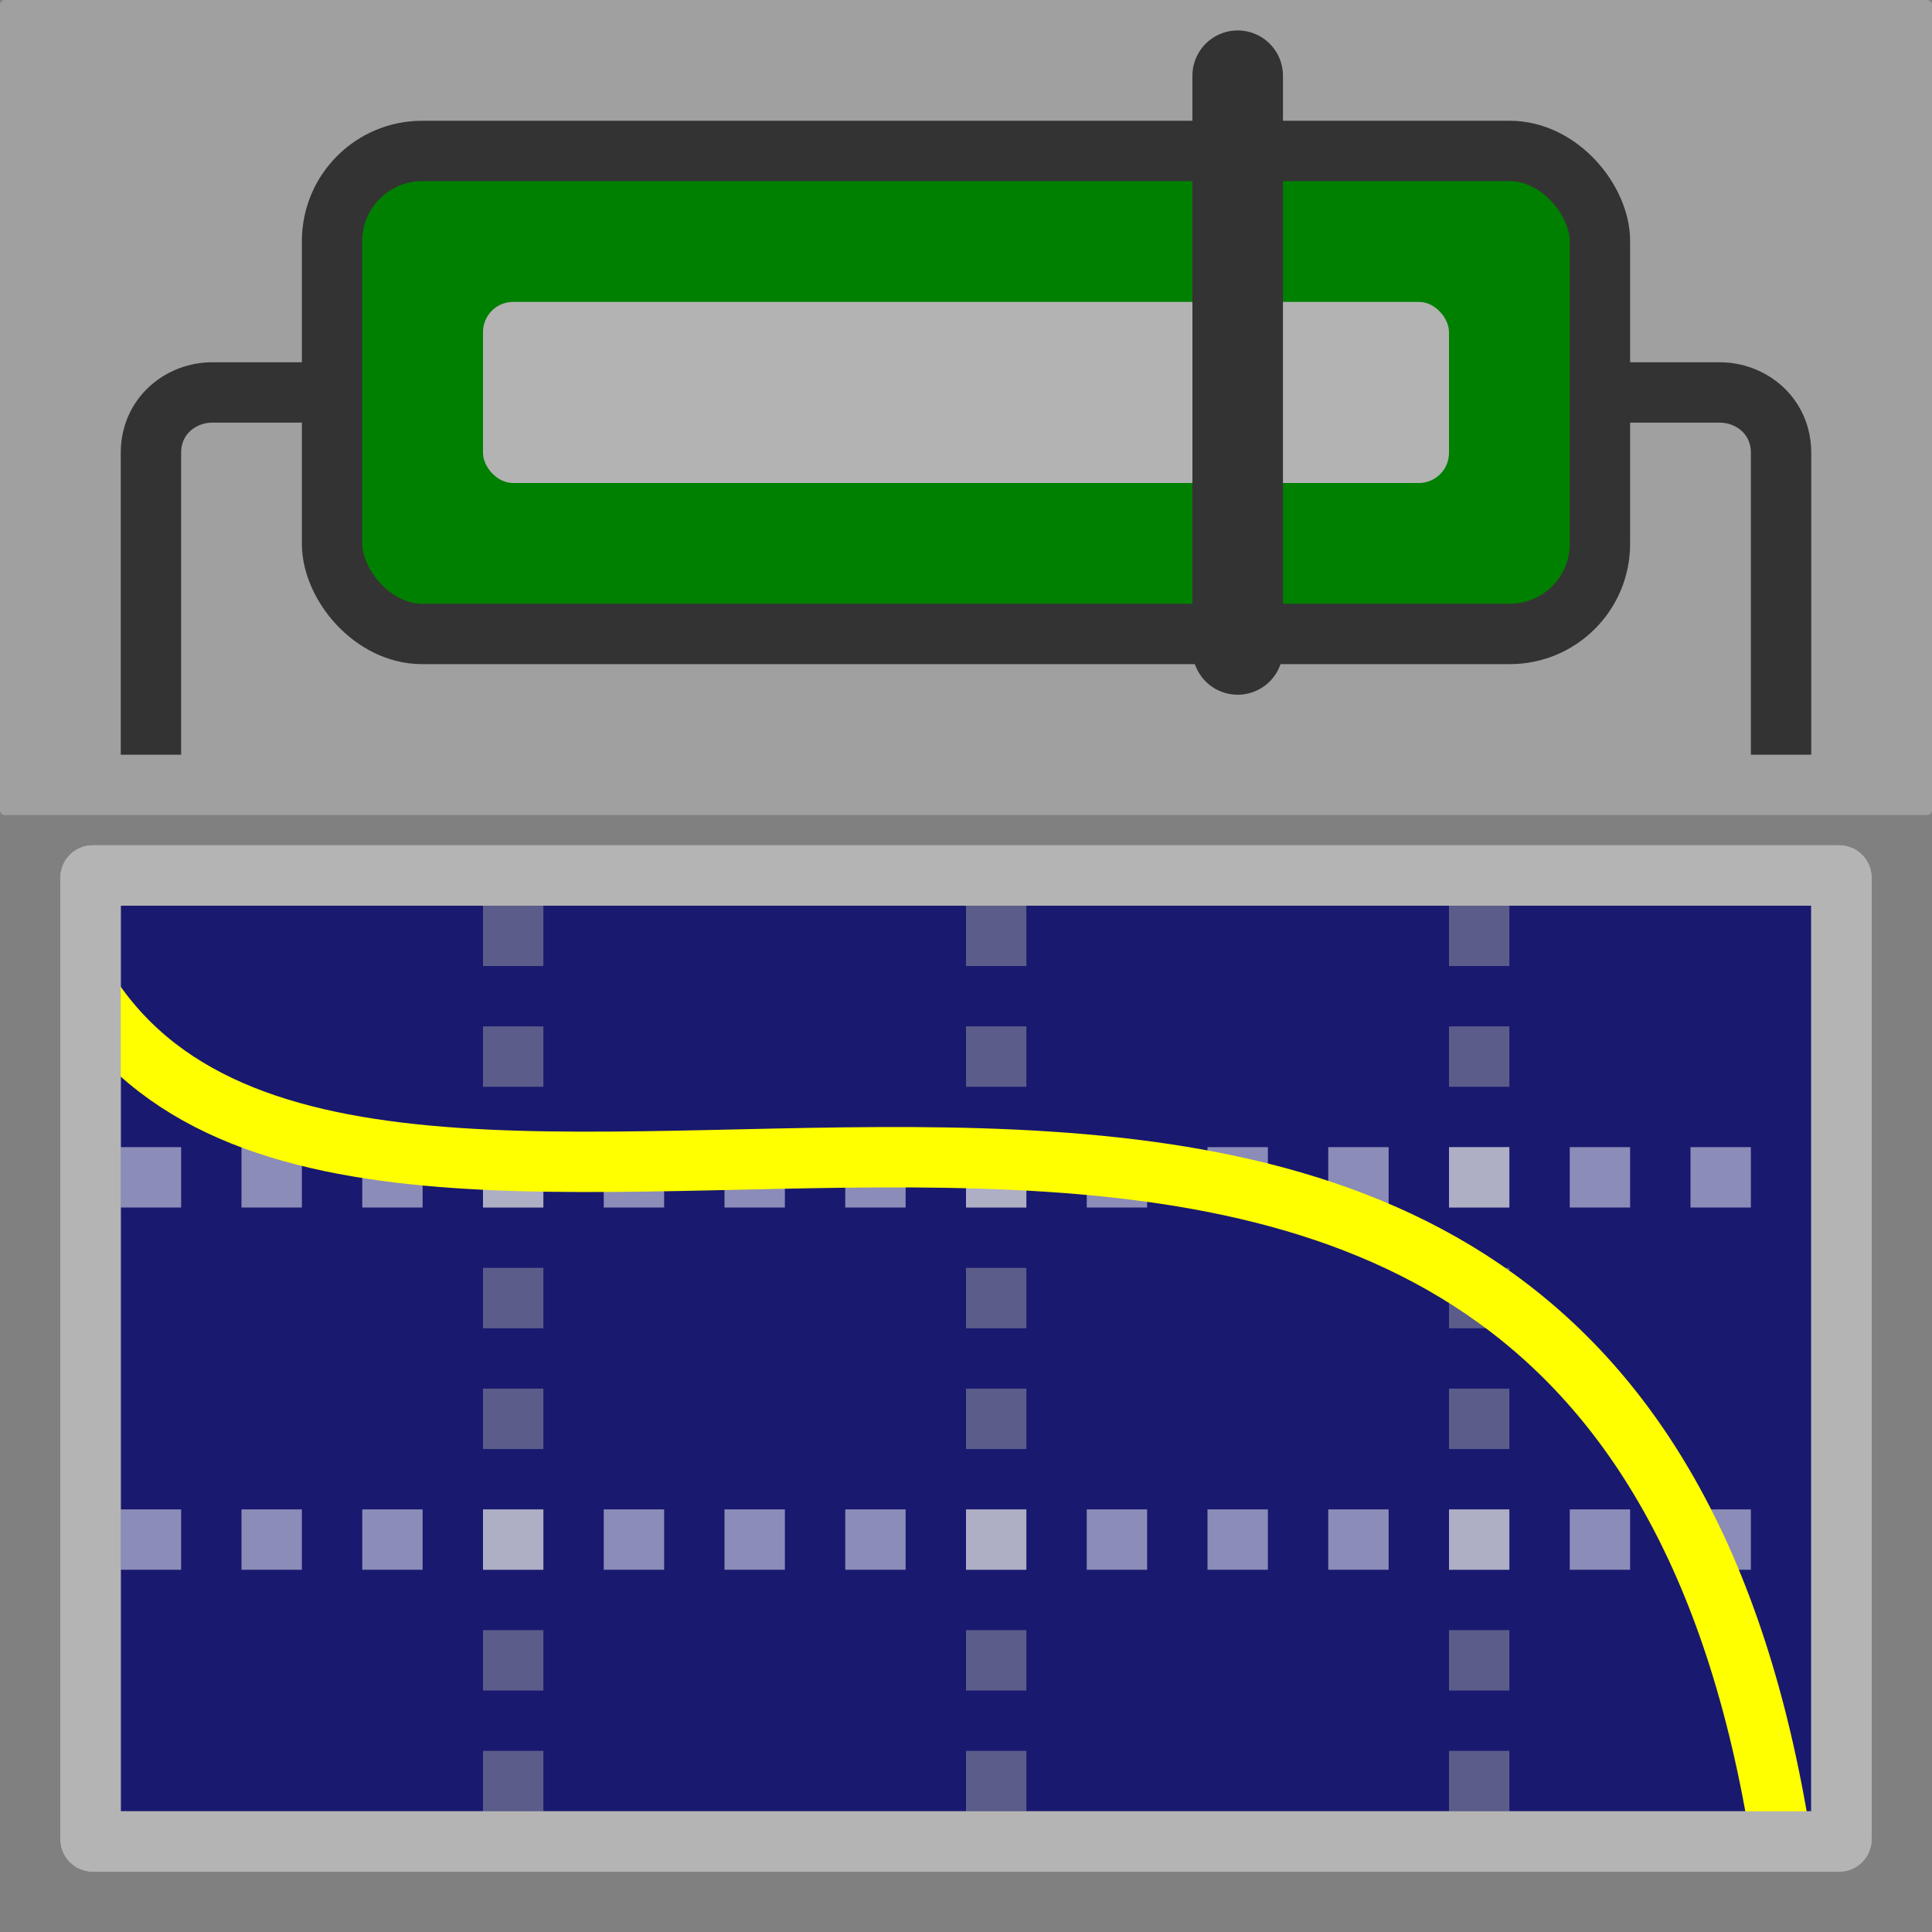 <?xml version="1.0" encoding="UTF-8" standalone="no"?>
<!-- Created with Inkscape (http://www.inkscape.org/) -->

<svg
   xmlns:dc="http://purl.org/dc/elements/1.1/"
   xmlns:cc="http://creativecommons.org/ns#"
   xmlns:rdf="http://www.w3.org/1999/02/22-rdf-syntax-ns#"
   xmlns:svg="http://www.w3.org/2000/svg"
   xmlns="http://www.w3.org/2000/svg"
   xmlns:sodipodi="http://sodipodi.sourceforge.net/DTD/sodipodi-0.dtd"
   xmlns:inkscape="http://www.inkscape.org/namespaces/inkscape"
   width="32"
   height="32"
   viewBox="0 0 32 32"
   id="svg2"
   version="1.1"
   inkscape:version="0.92.0 r15299"
   sodipodi:docname="icon.svg"
   inkscape:export-filename="C:\Users\dev\Documents\Qt\VC8145\icon32.png"
   inkscape:export-xdpi="90"
   inkscape:export-ydpi="90">
  <rect x="0" y="0" width="32" height="32" fill="#808080" stroke="none"/>
  <defs
     id="defs4" />
  <sodipodi:namedview
     id="base"
     pagecolor="#ffffff"
     bordercolor="#666666"
     borderopacity="1.0"
     inkscape:pageopacity="0.0"
     inkscape:pageshadow="2"
     inkscape:zoom="2"
     inkscape:cx="184.71554"
     inkscape:cy="84.417117"
     inkscape:document-units="px"
     inkscape:current-layer="layer1"
     showgrid="false"
     inkscape:snap-bbox="true"
     inkscape:bbox-paths="true"
     inkscape:bbox-nodes="true"
     units="px"
     inkscape:window-width="1920"
     inkscape:window-height="1018"
     inkscape:window-x="-8"
     inkscape:window-y="-8"
     inkscape:window-maximized="1"
     inkscape:snap-grids="true"
     inkscape:snap-others="false"
     inkscape:snap-nodes="true"
     inkscape:snap-bbox-edge-midpoints="true"
     inkscape:object-paths="true"
     inkscape:snap-intersection-paths="true"
     inkscape:object-nodes="true"
     inkscape:snap-smooth-nodes="true"
     inkscape:snap-to-guides="true"
     inkscape:snap-global="true">
    <inkscape:grid
       type="xygrid"
       id="grid4166"
       spacingx="0.5"
       spacingy="0.5"
       empspacing="8" />
  </sodipodi:namedview>
  <g
     inkscape:label="Layer 1"
     inkscape:groupmode="layer"
     id="layer1"
     transform="translate(0,-1020.362)">
    <rect
       style="opacity:1;fill:none;fill-opacity:1;stroke:#000000;stroke-width:0.1;stroke-linecap:round;stroke-linejoin:miter;stroke-miterlimit:4;stroke-dasharray:none;stroke-dashoffset:1;stroke-opacity:1"
       id="rect4444"
       width="256.9"
       height="256.9"
       x="91.55"
       y="795.912"
       rx="0.558" />
    <g
       id="g1191"
       inkscape:export-xdpi="96"
       inkscape:export-ydpi="96">
      <rect
         style="opacity:0.25;fill:#ffffff;fill-opacity:1;stroke:none;stroke-width:0.1;stroke-linecap:round;stroke-linejoin:miter;stroke-miterlimit:4;stroke-dasharray:none;stroke-dashoffset:1;stroke-opacity:1"
         id="rect4418"
         width="256"
         height="108"
         x="92"
         y="796.362"
         rx="0.626" />
      <rect
         style="opacity:1;fill:#191970;fill-opacity:1;stroke:#b4b4b4;stroke-width:8;stroke-linecap:round;stroke-linejoin:miter;stroke-miterlimit:4;stroke-dasharray:none;stroke-opacity:1"
         id="rect4428"
         width="232"
         height="128"
         x="104"
         y="912.362"
         rx="0.278" />
      <path
         style="opacity:0.5;fill:#a0a0a4;fill-opacity:1;fill-rule:evenodd;stroke:#a0a0a4;stroke-width:8;stroke-linecap:butt;stroke-linejoin:miter;stroke-miterlimit:4;stroke-dasharray:8, 8;stroke-dashoffset:0;stroke-opacity:1"
         d="M 160,916.362 V 1036.362"
         id="path4430"
         inkscape:connector-curvature="0" />
      <path
         inkscape:connector-curvature="0"
         id="path4432"
         d="M 224,916.362 V 1036.362"
         style="opacity:0.5;fill:#a0a0a4;fill-opacity:1;fill-rule:evenodd;stroke:#a0a0a4;stroke-width:8;stroke-linecap:butt;stroke-linejoin:miter;stroke-miterlimit:4;stroke-dasharray:8, 8;stroke-dashoffset:0;stroke-opacity:1" />
      <path
         style="opacity:0.5;fill:#a0a0a4;fill-opacity:1;fill-rule:evenodd;stroke:#a0a0a4;stroke-width:8;stroke-linecap:butt;stroke-linejoin:miter;stroke-miterlimit:4;stroke-dasharray:8, 8;stroke-dashoffset:0;stroke-opacity:1"
         d="M 288,916.362 V 1036.362"
         id="path4434"
         inkscape:connector-curvature="0" />
      <path
         inkscape:connector-curvature="0"
         id="path4436"
         d="M 332,1000.362 H 108"
         style="opacity:0.5;fill:#ffffff;fill-opacity:1;fill-rule:evenodd;stroke:#ffffff;stroke-width:8;stroke-linecap:butt;stroke-linejoin:miter;stroke-miterlimit:4;stroke-dasharray:8, 8;stroke-dashoffset:8;stroke-opacity:1" />
      <path
         style="opacity:0.5;fill:#ffffff;fill-opacity:1;fill-rule:evenodd;stroke:#ffffff;stroke-width:8;stroke-linecap:butt;stroke-linejoin:miter;stroke-miterlimit:4;stroke-dasharray:8, 8;stroke-dashoffset:8;stroke-opacity:1"
         d="M 332,952.362 H 108"
         id="path4438"
         inkscape:connector-curvature="0" />
      <path
         style="fill:none;fill-opacity:1;fill-rule:evenodd;stroke:#ffff00;stroke-width:8px;stroke-linecap:butt;stroke-linejoin:miter;stroke-opacity:1"
         d="m 104,928.362 c 40,60 200,-40 224,112"
         id="path4440"
         inkscape:connector-curvature="0"
         sodipodi:nodetypes="cc" />
      <rect
         rx="0.278"
         y="912.362"
         x="104"
         height="128"
         width="232"
         id="rect4446"
         style="opacity:1;fill:none;fill-opacity:1;stroke:#b4b4b4;stroke-width:8;stroke-linecap:round;stroke-linejoin:miter;stroke-miterlimit:4;stroke-dasharray:none;stroke-opacity:1" />
      <rect
         ry="11.941"
         rx="11.941"
         y="816.362"
         x="136"
         height="64"
         width="168"
         id="rect1068"
         style="opacity:1;fill:#008000;fill-opacity:1;stroke:#333333;stroke-width:8;stroke-linecap:round;stroke-linejoin:round;stroke-miterlimit:4;stroke-dasharray:none;stroke-dashoffset:0;stroke-opacity:1;paint-order:normal" />
      <path
         sodipodi:nodetypes="cccc"
         inkscape:connector-curvature="0"
         id="path1070"
         d="m 136,848.362 h -15.88 c -4.12,0 -8.12,3.073 -8.12,8 v 40"
         style="fill:none;stroke:#333333;stroke-width:8;stroke-linecap:butt;stroke-linejoin:miter;stroke-miterlimit:4;stroke-dasharray:none;stroke-opacity:1" />
      <path
         style="fill:none;stroke:#333333;stroke-width:8;stroke-linecap:butt;stroke-linejoin:miter;stroke-miterlimit:4;stroke-dasharray:none;stroke-opacity:1"
         d="m 304,848.362 h 15.88 c 4.12,0 8.12,3.073 8.12,8 v 40"
         id="path1072"
         inkscape:connector-curvature="0"
         sodipodi:nodetypes="cccc" />
      <rect
         ry="4"
         rx="4"
         y="836.362"
         x="156"
         height="24"
         width="128"
         id="rect1074"
         style="opacity:1;fill:#b3b3b3;fill-opacity:1;stroke:none;stroke-width:4;stroke-linecap:round;stroke-linejoin:round;stroke-miterlimit:4;stroke-dasharray:none;stroke-dashoffset:0;stroke-opacity:1;paint-order:normal" />
      <path
         inkscape:connector-curvature="0"
         id="path1076"
         d="M 256,882.414 V 806.393"
         style="fill:none;stroke:#333333;stroke-width:12;stroke-linecap:round;stroke-linejoin:miter;stroke-miterlimit:4;stroke-dasharray:none;stroke-opacity:1" />
      <rect
         ry="0"
         style="opacity:1;fill:none;fill-opacity:1;stroke:none;stroke-width:0.1;stroke-linecap:round;stroke-linejoin:miter;stroke-miterlimit:4;stroke-dasharray:none;stroke-dashoffset:1;stroke-opacity:1"
         id="rect1078"
         width="256"
         height="256"
         x="92"
         y="796.362"
         rx="0" />
    </g>
    <g
       id="g1223"
       transform="matrix(0.125,0,0,0.125,-11.5,920.817)"
       inkscape:export-xdpi="96"
       inkscape:export-ydpi="96">
      <rect
         rx="0.626"
         y="796.362"
         x="92"
         height="108"
         width="256"
         id="rect1193"
         style="opacity:0.25;fill:#ffffff;fill-opacity:1;stroke:none;stroke-width:0.1;stroke-linecap:round;stroke-linejoin:miter;stroke-miterlimit:4;stroke-dasharray:none;stroke-dashoffset:1;stroke-opacity:1" />
      <rect
         rx="0.278"
         y="912.362"
         x="104"
         height="128"
         width="232"
         id="rect1195"
         style="opacity:1;fill:#191970;fill-opacity:1;stroke:#b4b4b4;stroke-width:8;stroke-linecap:round;stroke-linejoin:miter;stroke-miterlimit:4;stroke-dasharray:none;stroke-opacity:1" />
      <path
         inkscape:connector-curvature="0"
         id="path1197"
         d="M 160,916.362 V 1036.362"
         style="opacity:0.5;fill:#a0a0a4;fill-opacity:1;fill-rule:evenodd;stroke:#a0a0a4;stroke-width:8;stroke-linecap:butt;stroke-linejoin:miter;stroke-miterlimit:4;stroke-dasharray:8, 8;stroke-dashoffset:0;stroke-opacity:1" />
      <path
         style="opacity:0.5;fill:#a0a0a4;fill-opacity:1;fill-rule:evenodd;stroke:#a0a0a4;stroke-width:8;stroke-linecap:butt;stroke-linejoin:miter;stroke-miterlimit:4;stroke-dasharray:8, 8;stroke-dashoffset:0;stroke-opacity:1"
         d="M 224,916.362 V 1036.362"
         id="path1199"
         inkscape:connector-curvature="0" />
      <path
         inkscape:connector-curvature="0"
         id="path1201"
         d="M 288,916.362 V 1036.362"
         style="opacity:0.5;fill:#a0a0a4;fill-opacity:1;fill-rule:evenodd;stroke:#a0a0a4;stroke-width:8;stroke-linecap:butt;stroke-linejoin:miter;stroke-miterlimit:4;stroke-dasharray:8, 8;stroke-dashoffset:0;stroke-opacity:1" />
      <path
         style="opacity:0.5;fill:#ffffff;fill-opacity:1;fill-rule:evenodd;stroke:#ffffff;stroke-width:8;stroke-linecap:butt;stroke-linejoin:miter;stroke-miterlimit:4;stroke-dasharray:8, 8;stroke-dashoffset:8;stroke-opacity:1"
         d="M 332,1000.362 H 108"
         id="path1203"
         inkscape:connector-curvature="0" />
      <path
         inkscape:connector-curvature="0"
         id="path1205"
         d="M 332,952.362 H 108"
         style="opacity:0.5;fill:#ffffff;fill-opacity:1;fill-rule:evenodd;stroke:#ffffff;stroke-width:8;stroke-linecap:butt;stroke-linejoin:miter;stroke-miterlimit:4;stroke-dasharray:8, 8;stroke-dashoffset:8;stroke-opacity:1" />
      <path
         sodipodi:nodetypes="cc"
         inkscape:connector-curvature="0"
         id="path1207"
         d="m 104,928.362 c 40,60 200,-40 224,112"
         style="fill:none;fill-opacity:1;fill-rule:evenodd;stroke:#ffff00;stroke-width:8px;stroke-linecap:butt;stroke-linejoin:miter;stroke-opacity:1" />
      <rect
         style="opacity:1;fill:none;fill-opacity:1;stroke:#b4b4b4;stroke-width:8;stroke-linecap:round;stroke-linejoin:miter;stroke-miterlimit:4;stroke-dasharray:none;stroke-opacity:1"
         id="rect1209"
         width="232"
         height="128"
         x="104"
         y="912.362"
         rx="0.278" />
      <rect
         style="opacity:1;fill:#008000;fill-opacity:1;stroke:#333333;stroke-width:8;stroke-linecap:round;stroke-linejoin:round;stroke-miterlimit:4;stroke-dasharray:none;stroke-dashoffset:0;stroke-opacity:1;paint-order:normal"
         id="rect1211"
         width="168"
         height="64"
         x="136"
         y="816.362"
         rx="11.941"
         ry="11.941" />
      <path
         style="fill:none;stroke:#333333;stroke-width:8;stroke-linecap:butt;stroke-linejoin:miter;stroke-miterlimit:4;stroke-dasharray:none;stroke-opacity:1"
         d="m 136,848.362 h -15.88 c -4.12,0 -8.12,3.073 -8.12,8 v 40"
         id="path1213"
         inkscape:connector-curvature="0"
         sodipodi:nodetypes="cccc" />
      <path
         sodipodi:nodetypes="cccc"
         inkscape:connector-curvature="0"
         id="path1215"
         d="m 304,848.362 h 15.88 c 4.12,0 8.12,3.073 8.12,8 v 40"
         style="fill:none;stroke:#333333;stroke-width:8;stroke-linecap:butt;stroke-linejoin:miter;stroke-miterlimit:4;stroke-dasharray:none;stroke-opacity:1" />
      <rect
         style="opacity:1;fill:#b3b3b3;fill-opacity:1;stroke:none;stroke-width:4;stroke-linecap:round;stroke-linejoin:round;stroke-miterlimit:4;stroke-dasharray:none;stroke-dashoffset:0;stroke-opacity:1;paint-order:normal"
         id="rect1217"
         width="128"
         height="24"
         x="156"
         y="836.362"
         rx="4"
         ry="4" />
      <path
         style="fill:none;stroke:#333333;stroke-width:12;stroke-linecap:round;stroke-linejoin:miter;stroke-miterlimit:4;stroke-dasharray:none;stroke-opacity:1"
         d="M 256,882.414 V 806.393"
         id="path1219"
         inkscape:connector-curvature="0" />
      <rect
         rx="0"
         y="796.362"
         x="92"
         height="256"
         width="256"
         id="rect1221"
         style="opacity:1;fill:none;fill-opacity:1;stroke:none;stroke-width:0.1;stroke-linecap:round;stroke-linejoin:miter;stroke-miterlimit:4;stroke-dasharray:none;stroke-dashoffset:1;stroke-opacity:1"
         ry="0" />
    </g>
    <g
       id="g1255"
       transform="matrix(0.188,0,0,0.188,-17.25,815.044)"
       inkscape:export-xdpi="96"
       inkscape:export-ydpi="96">
      <rect
         rx="0.626"
         y="796.362"
         x="92"
         height="108"
         width="256"
         id="rect1225"
         style="opacity:0.25;fill:#ffffff;fill-opacity:1;stroke:none;stroke-width:0.1;stroke-linecap:round;stroke-linejoin:miter;stroke-miterlimit:4;stroke-dasharray:none;stroke-dashoffset:1;stroke-opacity:1" />
      <rect
         rx="0.278"
         y="912.362"
         x="104"
         height="128"
         width="232"
         id="rect1227"
         style="opacity:1;fill:#191970;fill-opacity:1;stroke:#b4b4b4;stroke-width:8;stroke-linecap:round;stroke-linejoin:miter;stroke-miterlimit:4;stroke-dasharray:none;stroke-opacity:1" />
      <path
         inkscape:connector-curvature="0"
         id="path1229"
         d="M 160,916.362 V 1036.362"
         style="opacity:0.5;fill:#a0a0a4;fill-opacity:1;fill-rule:evenodd;stroke:#a0a0a4;stroke-width:8;stroke-linecap:butt;stroke-linejoin:miter;stroke-miterlimit:4;stroke-dasharray:8, 8;stroke-dashoffset:0;stroke-opacity:1" />
      <path
         style="opacity:0.5;fill:#a0a0a4;fill-opacity:1;fill-rule:evenodd;stroke:#a0a0a4;stroke-width:8;stroke-linecap:butt;stroke-linejoin:miter;stroke-miterlimit:4;stroke-dasharray:8, 8;stroke-dashoffset:0;stroke-opacity:1"
         d="M 224,916.362 V 1036.362"
         id="path1231"
         inkscape:connector-curvature="0" />
      <path
         inkscape:connector-curvature="0"
         id="path1233"
         d="M 288,916.362 V 1036.362"
         style="opacity:0.5;fill:#a0a0a4;fill-opacity:1;fill-rule:evenodd;stroke:#a0a0a4;stroke-width:8;stroke-linecap:butt;stroke-linejoin:miter;stroke-miterlimit:4;stroke-dasharray:8, 8;stroke-dashoffset:0;stroke-opacity:1" />
      <path
         style="opacity:0.5;fill:#ffffff;fill-opacity:1;fill-rule:evenodd;stroke:#ffffff;stroke-width:8;stroke-linecap:butt;stroke-linejoin:miter;stroke-miterlimit:4;stroke-dasharray:8, 8;stroke-dashoffset:8;stroke-opacity:1"
         d="M 332,1000.362 H 108"
         id="path1235"
         inkscape:connector-curvature="0" />
      <path
         inkscape:connector-curvature="0"
         id="path1237"
         d="M 332,952.362 H 108"
         style="opacity:0.5;fill:#ffffff;fill-opacity:1;fill-rule:evenodd;stroke:#ffffff;stroke-width:8;stroke-linecap:butt;stroke-linejoin:miter;stroke-miterlimit:4;stroke-dasharray:8, 8;stroke-dashoffset:8;stroke-opacity:1" />
      <path
         sodipodi:nodetypes="cc"
         inkscape:connector-curvature="0"
         id="path1239"
         d="m 104,928.362 c 40,60 200,-40 224,112"
         style="fill:none;fill-opacity:1;fill-rule:evenodd;stroke:#ffff00;stroke-width:8px;stroke-linecap:butt;stroke-linejoin:miter;stroke-opacity:1" />
      <rect
         style="opacity:1;fill:none;fill-opacity:1;stroke:#b4b4b4;stroke-width:8;stroke-linecap:round;stroke-linejoin:miter;stroke-miterlimit:4;stroke-dasharray:none;stroke-opacity:1"
         id="rect1241"
         width="232"
         height="128"
         x="104"
         y="912.362"
         rx="0.278" />
      <rect
         style="opacity:1;fill:#008000;fill-opacity:1;stroke:#333333;stroke-width:8;stroke-linecap:round;stroke-linejoin:round;stroke-miterlimit:4;stroke-dasharray:none;stroke-dashoffset:0;stroke-opacity:1;paint-order:normal"
         id="rect1243"
         width="168"
         height="64"
         x="136"
         y="816.362"
         rx="11.941"
         ry="11.941" />
      <path
         style="fill:none;stroke:#333333;stroke-width:8;stroke-linecap:butt;stroke-linejoin:miter;stroke-miterlimit:4;stroke-dasharray:none;stroke-opacity:1"
         d="m 136,848.362 h -15.88 c -4.12,0 -8.12,3.073 -8.12,8 v 40"
         id="path1245"
         inkscape:connector-curvature="0"
         sodipodi:nodetypes="cccc" />
      <path
         sodipodi:nodetypes="cccc"
         inkscape:connector-curvature="0"
         id="path1247"
         d="m 304,848.362 h 15.88 c 4.12,0 8.12,3.073 8.12,8 v 40"
         style="fill:none;stroke:#333333;stroke-width:8;stroke-linecap:butt;stroke-linejoin:miter;stroke-miterlimit:4;stroke-dasharray:none;stroke-opacity:1" />
      <rect
         style="opacity:1;fill:#b3b3b3;fill-opacity:1;stroke:none;stroke-width:4;stroke-linecap:round;stroke-linejoin:round;stroke-miterlimit:4;stroke-dasharray:none;stroke-dashoffset:0;stroke-opacity:1;paint-order:normal"
         id="rect1249"
         width="128"
         height="24"
         x="156"
         y="836.362"
         rx="4"
         ry="4" />
      <path
         style="fill:none;stroke:#333333;stroke-width:12;stroke-linecap:round;stroke-linejoin:miter;stroke-miterlimit:4;stroke-dasharray:none;stroke-opacity:1"
         d="M 256,882.414 V 806.393"
         id="path1251"
         inkscape:connector-curvature="0" />
      <rect
         rx="0"
         y="796.362"
         x="92"
         height="256"
         width="256"
         id="rect1253"
         style="opacity:1;fill:none;fill-opacity:1;stroke:none;stroke-width:0.1;stroke-linecap:round;stroke-linejoin:miter;stroke-miterlimit:4;stroke-dasharray:none;stroke-dashoffset:1;stroke-opacity:1"
         ry="0" />
    </g>
    <g
       id="g1287"
       transform="matrix(0.094,0,0,0.094,-8.625,857.703)"
       inkscape:export-xdpi="96"
       inkscape:export-ydpi="96">
      <rect
         rx="0.626"
         y="796.362"
         x="92"
         height="108"
         width="256"
         id="rect1257"
         style="opacity:0.25;fill:#ffffff;fill-opacity:1;stroke:none;stroke-width:0.1;stroke-linecap:round;stroke-linejoin:miter;stroke-miterlimit:4;stroke-dasharray:none;stroke-dashoffset:1;stroke-opacity:1" />
      <rect
         rx="0.278"
         y="912.362"
         x="104"
         height="128"
         width="232"
         id="rect1259"
         style="opacity:1;fill:#191970;fill-opacity:1;stroke:#b4b4b4;stroke-width:8;stroke-linecap:round;stroke-linejoin:miter;stroke-miterlimit:4;stroke-dasharray:none;stroke-opacity:1" />
      <path
         inkscape:connector-curvature="0"
         id="path1261"
         d="M 160,916.362 V 1036.362"
         style="opacity:0.5;fill:#a0a0a4;fill-opacity:1;fill-rule:evenodd;stroke:#a0a0a4;stroke-width:8;stroke-linecap:butt;stroke-linejoin:miter;stroke-miterlimit:4;stroke-dasharray:8, 8;stroke-dashoffset:0;stroke-opacity:1" />
      <path
         style="opacity:0.5;fill:#a0a0a4;fill-opacity:1;fill-rule:evenodd;stroke:#a0a0a4;stroke-width:8;stroke-linecap:butt;stroke-linejoin:miter;stroke-miterlimit:4;stroke-dasharray:8, 8;stroke-dashoffset:0;stroke-opacity:1"
         d="M 224,916.362 V 1036.362"
         id="path1263"
         inkscape:connector-curvature="0" />
      <path
         inkscape:connector-curvature="0"
         id="path1265"
         d="M 288,916.362 V 1036.362"
         style="opacity:0.5;fill:#a0a0a4;fill-opacity:1;fill-rule:evenodd;stroke:#a0a0a4;stroke-width:8;stroke-linecap:butt;stroke-linejoin:miter;stroke-miterlimit:4;stroke-dasharray:8, 8;stroke-dashoffset:0;stroke-opacity:1" />
      <path
         style="opacity:0.5;fill:#ffffff;fill-opacity:1;fill-rule:evenodd;stroke:#ffffff;stroke-width:8;stroke-linecap:butt;stroke-linejoin:miter;stroke-miterlimit:4;stroke-dasharray:8, 8;stroke-dashoffset:8;stroke-opacity:1"
         d="M 332,1000.362 H 108"
         id="path1267"
         inkscape:connector-curvature="0" />
      <path
         inkscape:connector-curvature="0"
         id="path1269"
         d="M 332,952.362 H 108"
         style="opacity:0.5;fill:#ffffff;fill-opacity:1;fill-rule:evenodd;stroke:#ffffff;stroke-width:8;stroke-linecap:butt;stroke-linejoin:miter;stroke-miterlimit:4;stroke-dasharray:8, 8;stroke-dashoffset:8;stroke-opacity:1" />
      <path
         sodipodi:nodetypes="cc"
         inkscape:connector-curvature="0"
         id="path1271"
         d="m 104,928.362 c 40,60 200,-40 224,112"
         style="fill:none;fill-opacity:1;fill-rule:evenodd;stroke:#ffff00;stroke-width:8px;stroke-linecap:butt;stroke-linejoin:miter;stroke-opacity:1" />
      <rect
         style="opacity:1;fill:none;fill-opacity:1;stroke:#b4b4b4;stroke-width:8;stroke-linecap:round;stroke-linejoin:miter;stroke-miterlimit:4;stroke-dasharray:none;stroke-opacity:1"
         id="rect1273"
         width="232"
         height="128"
         x="104"
         y="912.362"
         rx="0.278" />
      <rect
         style="opacity:1;fill:#008000;fill-opacity:1;stroke:#333333;stroke-width:8;stroke-linecap:round;stroke-linejoin:round;stroke-miterlimit:4;stroke-dasharray:none;stroke-dashoffset:0;stroke-opacity:1;paint-order:normal"
         id="rect1275"
         width="168"
         height="64"
         x="136"
         y="816.362"
         rx="11.941"
         ry="11.941" />
      <path
         style="fill:none;stroke:#333333;stroke-width:8;stroke-linecap:butt;stroke-linejoin:miter;stroke-miterlimit:4;stroke-dasharray:none;stroke-opacity:1"
         d="m 136,848.362 h -15.88 c -4.12,0 -8.12,3.073 -8.12,8 v 40"
         id="path1277"
         inkscape:connector-curvature="0"
         sodipodi:nodetypes="cccc" />
      <path
         sodipodi:nodetypes="cccc"
         inkscape:connector-curvature="0"
         id="path1279"
         d="m 304,848.362 h 15.88 c 4.12,0 8.12,3.073 8.12,8 v 40"
         style="fill:none;stroke:#333333;stroke-width:8;stroke-linecap:butt;stroke-linejoin:miter;stroke-miterlimit:4;stroke-dasharray:none;stroke-opacity:1" />
      <rect
         style="opacity:1;fill:#b3b3b3;fill-opacity:1;stroke:none;stroke-width:4;stroke-linecap:round;stroke-linejoin:round;stroke-miterlimit:4;stroke-dasharray:none;stroke-dashoffset:0;stroke-opacity:1;paint-order:normal"
         id="rect1281"
         width="128"
         height="24"
         x="156"
         y="836.362"
         rx="4"
         ry="4" />
      <path
         style="fill:none;stroke:#333333;stroke-width:12;stroke-linecap:round;stroke-linejoin:miter;stroke-miterlimit:4;stroke-dasharray:none;stroke-opacity:1"
         d="M 256,882.414 V 806.393"
         id="path1283"
         inkscape:connector-curvature="0" />
      <rect
         rx="0"
         y="796.362"
         x="92"
         height="256"
         width="256"
         id="rect1285"
         style="opacity:1;fill:none;fill-opacity:1;stroke:none;stroke-width:0.1;stroke-linecap:round;stroke-linejoin:miter;stroke-miterlimit:4;stroke-dasharray:none;stroke-dashoffset:1;stroke-opacity:1"
         ry="0" />
    </g>
    <g
       id="g1319"
       transform="matrix(0.062,0,0,0.062,-5.75,858.589)"
       inkscape:export-xdpi="96"
       inkscape:export-ydpi="96">
      <rect
         rx="0.626"
         y="796.362"
         x="92"
         height="108"
         width="256"
         id="rect1289"
         style="opacity:0.25;fill:#ffffff;fill-opacity:1;stroke:none;stroke-width:0.1;stroke-linecap:round;stroke-linejoin:miter;stroke-miterlimit:4;stroke-dasharray:none;stroke-dashoffset:1;stroke-opacity:1" />
      <rect
         rx="0.278"
         y="912.362"
         x="104"
         height="128"
         width="232"
         id="rect1291"
         style="opacity:1;fill:#191970;fill-opacity:1;stroke:#b4b4b4;stroke-width:8;stroke-linecap:round;stroke-linejoin:miter;stroke-miterlimit:4;stroke-dasharray:none;stroke-opacity:1" />
      <path
         inkscape:connector-curvature="0"
         id="path1293"
         d="M 160,916.362 V 1036.362"
         style="opacity:0.5;fill:#a0a0a4;fill-opacity:1;fill-rule:evenodd;stroke:#a0a0a4;stroke-width:8;stroke-linecap:butt;stroke-linejoin:miter;stroke-miterlimit:4;stroke-dasharray:8, 8;stroke-dashoffset:0;stroke-opacity:1" />
      <path
         style="opacity:0.5;fill:#a0a0a4;fill-opacity:1;fill-rule:evenodd;stroke:#a0a0a4;stroke-width:8;stroke-linecap:butt;stroke-linejoin:miter;stroke-miterlimit:4;stroke-dasharray:8, 8;stroke-dashoffset:0;stroke-opacity:1"
         d="M 224,916.362 V 1036.362"
         id="path1295"
         inkscape:connector-curvature="0" />
      <path
         inkscape:connector-curvature="0"
         id="path1297"
         d="M 288,916.362 V 1036.362"
         style="opacity:0.5;fill:#a0a0a4;fill-opacity:1;fill-rule:evenodd;stroke:#a0a0a4;stroke-width:8;stroke-linecap:butt;stroke-linejoin:miter;stroke-miterlimit:4;stroke-dasharray:8, 8;stroke-dashoffset:0;stroke-opacity:1" />
      <path
         style="opacity:0.5;fill:#ffffff;fill-opacity:1;fill-rule:evenodd;stroke:#ffffff;stroke-width:8;stroke-linecap:butt;stroke-linejoin:miter;stroke-miterlimit:4;stroke-dasharray:8, 8;stroke-dashoffset:8;stroke-opacity:1"
         d="M 332,1000.362 H 108"
         id="path1299"
         inkscape:connector-curvature="0" />
      <path
         inkscape:connector-curvature="0"
         id="path1301"
         d="M 332,952.362 H 108"
         style="opacity:0.5;fill:#ffffff;fill-opacity:1;fill-rule:evenodd;stroke:#ffffff;stroke-width:8;stroke-linecap:butt;stroke-linejoin:miter;stroke-miterlimit:4;stroke-dasharray:8, 8;stroke-dashoffset:8;stroke-opacity:1" />
      <path
         sodipodi:nodetypes="cc"
         inkscape:connector-curvature="0"
         id="path1303"
         d="m 104,928.362 c 40,60 200,-40 224,112"
         style="fill:none;fill-opacity:1;fill-rule:evenodd;stroke:#ffff00;stroke-width:8px;stroke-linecap:butt;stroke-linejoin:miter;stroke-opacity:1" />
      <rect
         style="opacity:1;fill:none;fill-opacity:1;stroke:#b4b4b4;stroke-width:8;stroke-linecap:round;stroke-linejoin:miter;stroke-miterlimit:4;stroke-dasharray:none;stroke-opacity:1"
         id="rect1305"
         width="232"
         height="128"
         x="104"
         y="912.362"
         rx="0.278" />
      <rect
         style="opacity:1;fill:#008000;fill-opacity:1;stroke:#333333;stroke-width:8;stroke-linecap:round;stroke-linejoin:round;stroke-miterlimit:4;stroke-dasharray:none;stroke-dashoffset:0;stroke-opacity:1;paint-order:normal"
         id="rect1307"
         width="168"
         height="64"
         x="136"
         y="816.362"
         rx="11.941"
         ry="11.941" />
      <path
         style="fill:none;stroke:#333333;stroke-width:8;stroke-linecap:butt;stroke-linejoin:miter;stroke-miterlimit:4;stroke-dasharray:none;stroke-opacity:1"
         d="m 136,848.362 h -15.88 c -4.12,0 -8.12,3.073 -8.12,8 v 40"
         id="path1309"
         inkscape:connector-curvature="0"
         sodipodi:nodetypes="cccc" />
      <path
         sodipodi:nodetypes="cccc"
         inkscape:connector-curvature="0"
         id="path1311"
         d="m 304,848.362 h 15.88 c 4.12,0 8.12,3.073 8.12,8 v 40"
         style="fill:none;stroke:#333333;stroke-width:8;stroke-linecap:butt;stroke-linejoin:miter;stroke-miterlimit:4;stroke-dasharray:none;stroke-opacity:1" />
      <rect
         style="opacity:1;fill:#b3b3b3;fill-opacity:1;stroke:none;stroke-width:4;stroke-linecap:round;stroke-linejoin:round;stroke-miterlimit:4;stroke-dasharray:none;stroke-dashoffset:0;stroke-opacity:1;paint-order:normal"
         id="rect1313"
         width="128"
         height="24"
         x="156"
         y="836.362"
         rx="4"
         ry="4" />
      <path
         style="fill:none;stroke:#333333;stroke-width:12;stroke-linecap:round;stroke-linejoin:miter;stroke-miterlimit:4;stroke-dasharray:none;stroke-opacity:1"
         d="M 256,882.414 V 806.393"
         id="path1315"
         inkscape:connector-curvature="0" />
      <rect
         rx="0"
         y="796.362"
         x="92"
         height="256"
         width="256"
         id="rect1317"
         style="opacity:1;fill:none;fill-opacity:1;stroke:none;stroke-width:0.1;stroke-linecap:round;stroke-linejoin:miter;stroke-miterlimit:4;stroke-dasharray:none;stroke-dashoffset:1;stroke-opacity:1"
         ry="0" />
    </g>
  </g>
</svg>
